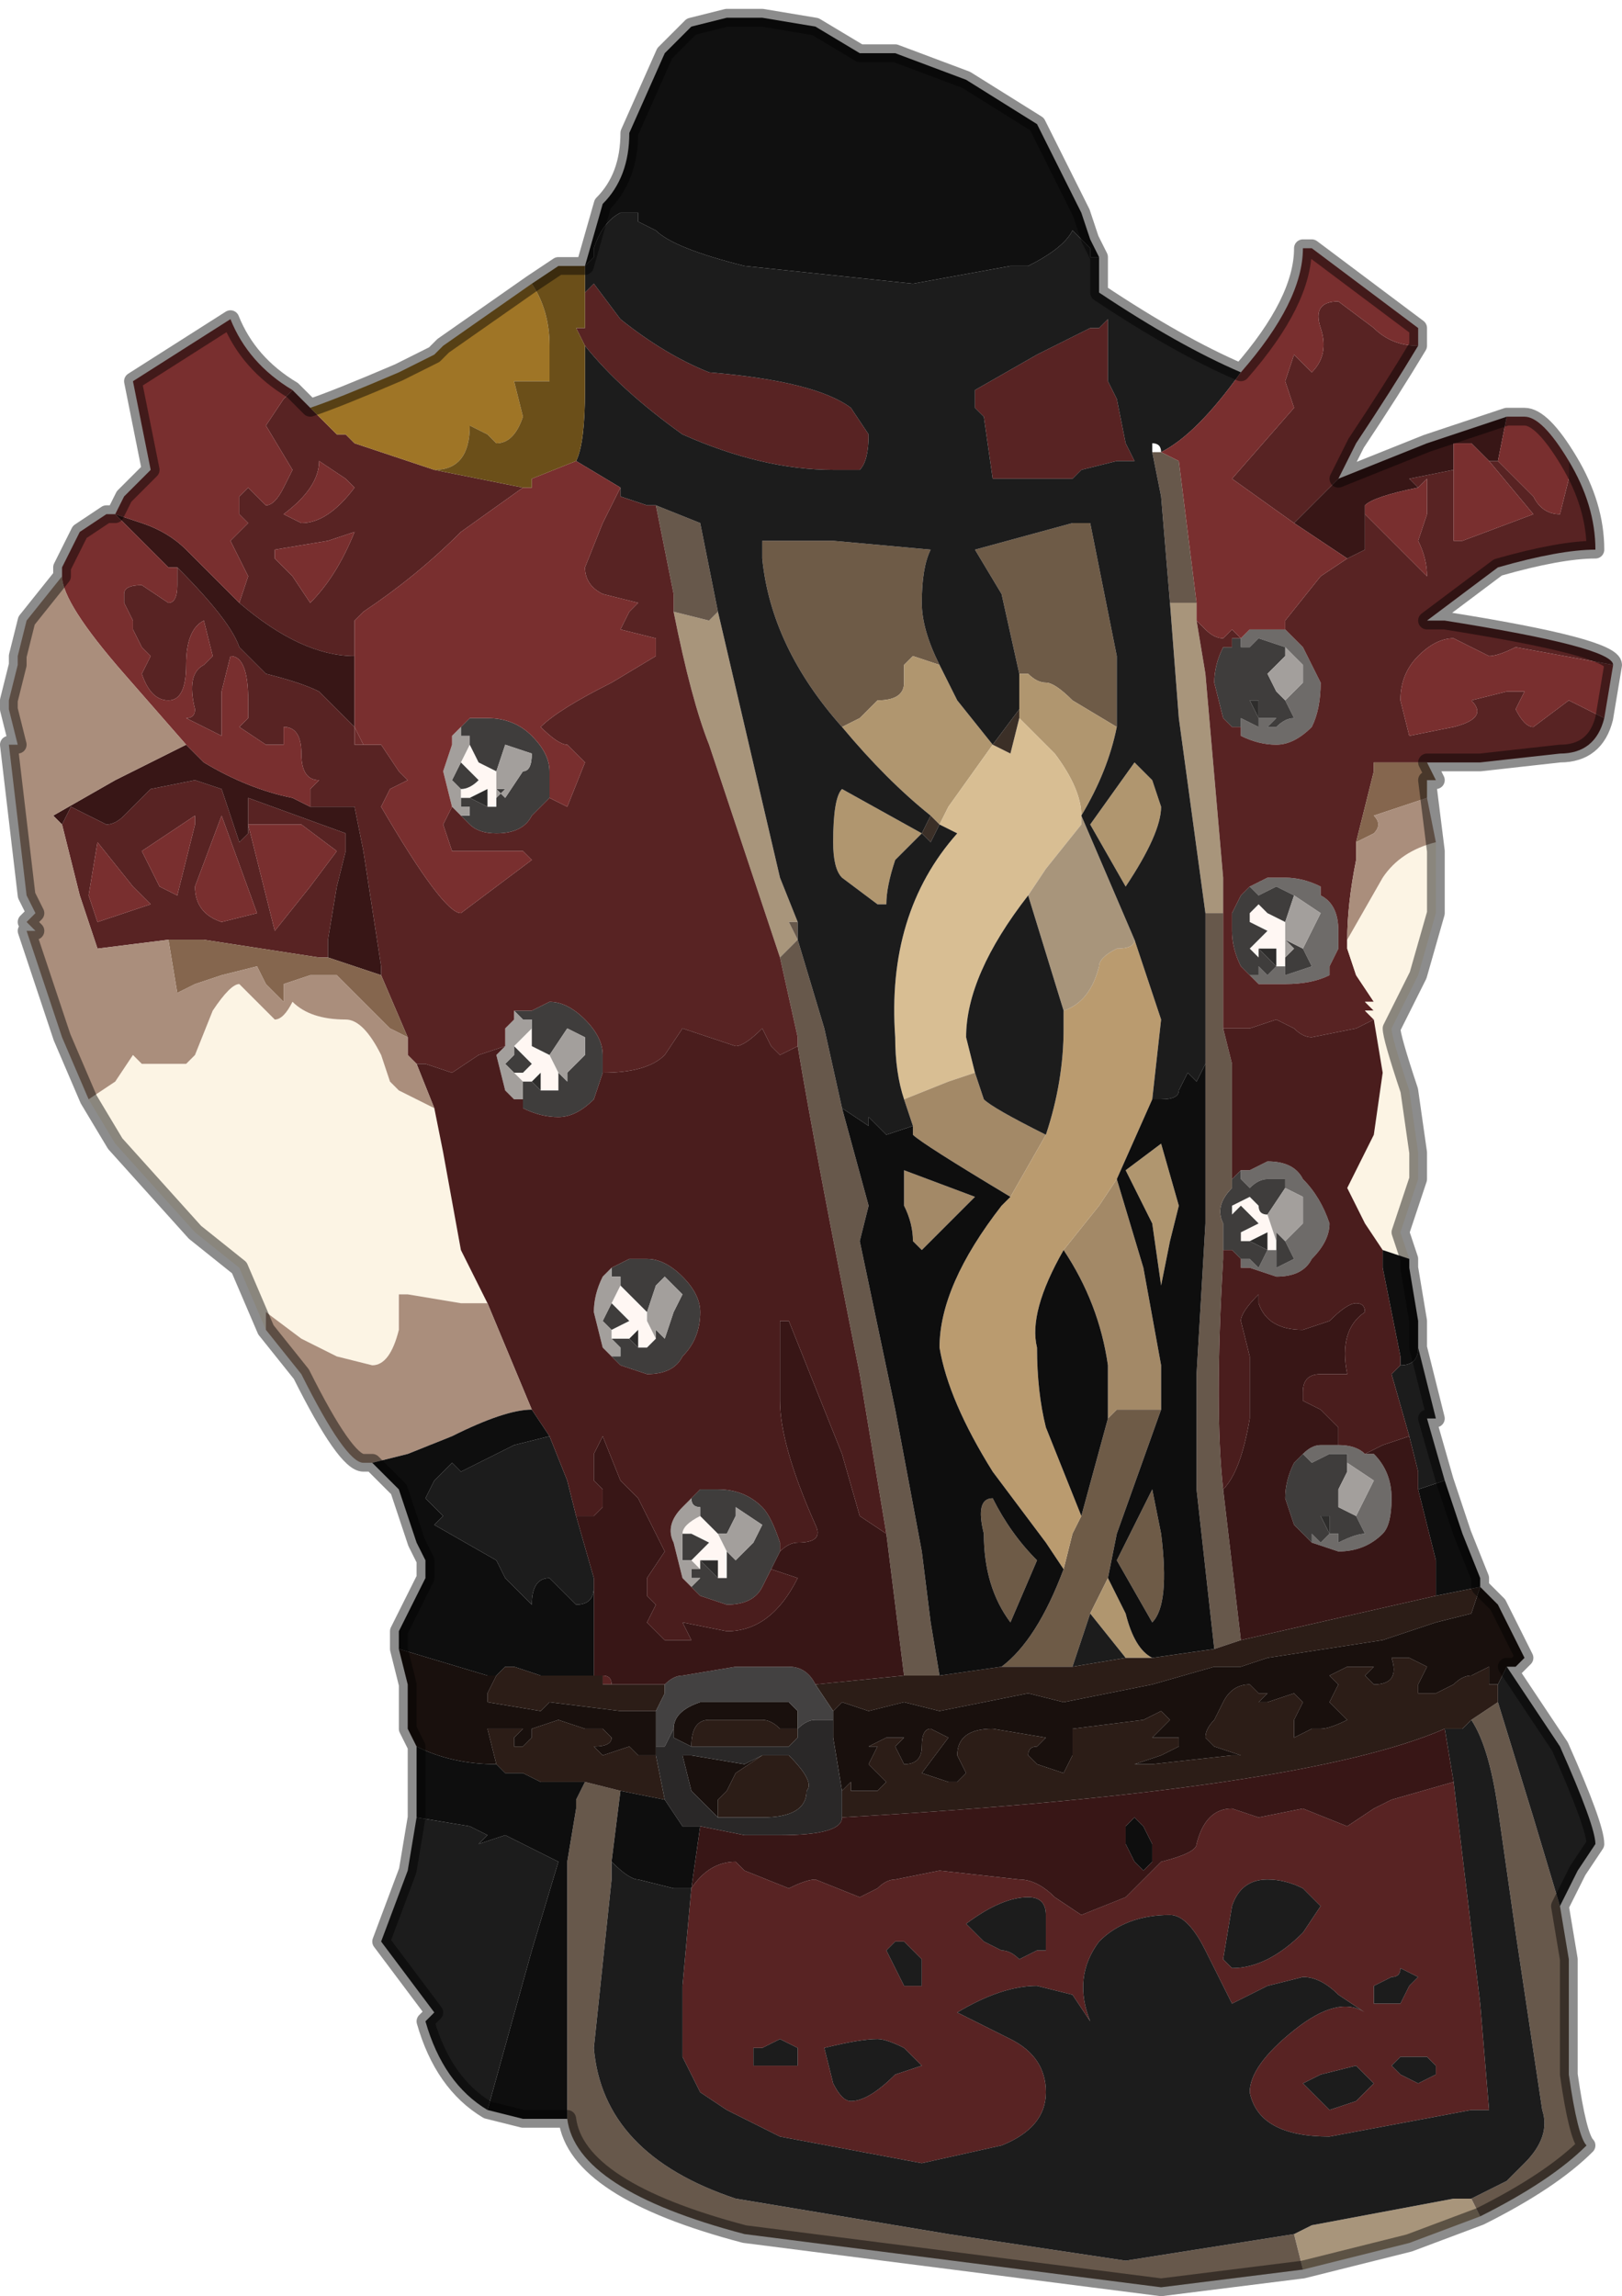 <?xml version="1.0" encoding="UTF-8" standalone="no"?>
<svg xmlns:xlink="http://www.w3.org/1999/xlink" height="12.95px" width="9.15px" xmlns="http://www.w3.org/2000/svg">
  <g transform="matrix(1.0, 0.0, 0.0, 1.0, 4.55, 6.4)">
    <path d="M0.2 -2.3 Q-0.2 -2.75 -0.25 -3.25 L-0.25 -3.35 -0.15 -3.35 0.15 -3.35 0.7 -3.3 Q0.65 -3.2 0.65 -3.0 0.65 -2.85 0.75 -2.65 L0.6 -2.7 0.55 -2.65 0.55 -2.55 Q0.55 -2.45 0.4 -2.45 L0.35 -2.4 0.3 -2.35 0.2 -2.3 M1.2 -2.6 L1.1 -3.05 0.95 -3.3 1.5 -3.45 1.6 -3.45 1.65 -3.2 1.75 -2.7 1.75 -2.3 1.5 -2.45 Q1.4 -2.55 1.35 -2.55 1.3 -2.55 1.25 -2.6 L1.2 -2.6 M2.0 1.55 L1.75 2.25 1.7 2.5 1.6 2.7 1.5 3.0 1.1 3.0 Q1.3 2.85 1.45 2.45 L1.5 2.25 1.55 2.15 1.7 1.6 1.75 1.55 1.9 1.55 2.0 1.55 M1.3 2.4 L1.15 2.75 Q1.0 2.55 1.0 2.25 0.95 2.05 1.05 2.05 1.15 2.25 1.3 2.4 M1.75 2.4 L1.95 2.0 2.0 2.25 Q2.05 2.65 1.95 2.75 L1.75 2.4" fill="#6e5b47" fill-rule="evenodd" stroke="none"/>
    <path d="M2.45 -2.8 L2.5 -2.85 2.6 -2.85 2.7 -2.85 2.8 -2.75 2.9 -2.55 Q2.9 -2.4 2.85 -2.3 2.75 -2.2 2.65 -2.2 2.55 -2.2 2.45 -2.25 L2.45 -2.3 2.45 -2.35 2.55 -2.3 2.55 -2.35 2.6 -2.35 2.65 -2.35 2.6 -2.3 2.65 -2.3 Q2.7 -2.35 2.75 -2.35 L2.7 -2.45 2.8 -2.55 2.8 -2.65 2.7 -2.75 2.7 -2.7 2.7 -2.75 2.55 -2.8 2.5 -2.75 2.45 -2.75 2.45 -2.8 2.4 -2.8 2.45 -2.8 M2.75 -1.35 L2.75 -1.35 2.65 -1.4 2.55 -1.35 2.5 -1.4 2.5 -1.4 2.6 -1.45 2.7 -1.45 Q2.8 -1.45 2.9 -1.4 L2.9 -1.35 Q3.0 -1.3 3.0 -1.15 L3.0 -1.05 2.95 -0.95 2.95 -0.9 Q2.85 -0.85 2.7 -0.85 L2.55 -0.85 2.5 -0.9 2.55 -0.9 2.55 -0.95 2.6 -0.9 2.65 -0.95 2.7 -0.95 2.7 -0.95 2.7 -0.9 2.85 -0.95 2.8 -1.05 2.85 -1.15 2.9 -1.25 2.75 -1.35 2.75 -1.35 M3.15 1.8 L3.2 1.8 Q3.3 1.9 3.3 2.05 3.3 2.2 3.25 2.25 3.15 2.35 3.0 2.35 L2.85 2.3 2.85 2.25 2.9 2.3 2.95 2.25 3.0 2.25 3.0 2.3 Q3.1 2.25 3.15 2.25 L3.1 2.15 3.15 2.05 3.2 1.95 3.05 1.85 3.05 1.8 2.95 1.8 2.85 1.85 2.8 1.8 Q2.85 1.75 2.9 1.75 L3.0 1.75 Q3.1 1.75 3.15 1.8 M2.7 0.3 L2.7 0.25 2.6 0.25 Q2.55 0.25 2.5 0.3 L2.45 0.25 2.45 0.2 2.5 0.2 2.6 0.15 Q2.75 0.15 2.8 0.25 2.9 0.35 2.95 0.5 2.95 0.6 2.85 0.7 2.8 0.8 2.65 0.8 L2.5 0.75 2.45 0.75 2.45 0.7 2.5 0.7 2.55 0.75 2.6 0.65 2.65 0.65 2.65 0.75 Q2.75 0.7 2.75 0.7 L2.7 0.6 2.8 0.5 2.8 0.35 2.7 0.3" fill="#6e6b69" fill-rule="evenodd" stroke="none"/>
    <path d="M2.55 -1.05 L2.55 -1.0 2.5 -1.05 2.5 -1.05 2.6 -1.15 2.5 -1.2 2.5 -1.2 2.5 -1.25 2.55 -1.3 2.6 -1.25 2.7 -1.2 2.7 -1.0 2.7 -0.95 2.7 -0.95 2.65 -0.95 2.65 -1.05 2.55 -1.05 M-1.9 -2.2 L-1.85 -2.1 -1.75 -2.05 -1.75 -1.9 -1.75 -1.85 -1.8 -1.85 -1.8 -1.95 -1.9 -1.9 -1.9 -1.9 -1.95 -1.9 -1.95 -1.95 -1.95 -1.95 Q-1.9 -1.95 -1.85 -2.0 L-1.95 -2.1 -1.95 -2.1 -1.95 -2.1 -1.9 -2.2 M-1.55 -0.6 L-1.55 -0.5 -1.45 -0.45 -1.4 -0.35 -1.4 -0.3 -1.4 -0.25 -1.45 -0.25 -1.5 -0.25 -1.5 -0.35 -1.55 -0.3 -1.6 -0.3 -1.6 -0.3 -1.65 -0.35 -1.6 -0.35 -1.55 -0.4 -1.65 -0.5 -1.65 -0.45 -1.65 -0.5 -1.55 -0.6 M-1.05 0.85 L-1.0 0.9 -0.9 1.0 -0.9 1.05 -0.85 1.15 -0.85 1.15 -0.9 1.2 -0.9 1.2 -0.95 1.2 -0.95 1.1 -1.0 1.15 -1.05 1.15 -1.1 1.15 -1.1 1.1 -1.1 1.1 -1.0 1.05 -1.1 0.95 -1.1 0.95 -1.1 0.95 -1.05 0.85 M-0.6 2.15 L-0.55 2.2 -0.5 2.25 -0.45 2.35 -0.45 2.45 -0.45 2.5 -0.5 2.5 -0.5 2.5 -0.5 2.4 -0.6 2.4 -0.6 2.45 -0.65 2.4 -0.65 2.4 -0.65 2.4 -0.55 2.3 -0.65 2.25 -0.7 2.25 -0.7 2.25 Q-0.7 2.2 -0.6 2.15 M2.5 0.6 L2.45 0.6 2.45 0.55 2.55 0.5 2.45 0.4 2.4 0.45 2.4 0.4 Q2.4 0.4 2.5 0.35 L2.55 0.4 Q2.55 0.45 2.6 0.45 L2.65 0.6 2.65 0.65 2.6 0.65 2.6 0.55 2.5 0.6" fill="#fff7f3" fill-rule="evenodd" stroke="none"/>
    <path d="M2.4 -2.8 L2.45 -2.8 2.45 -2.75 2.5 -2.75 2.55 -2.8 2.7 -2.75 2.7 -2.7 2.6 -2.6 2.65 -2.5 2.7 -2.45 2.75 -2.35 Q2.7 -2.35 2.65 -2.3 L2.6 -2.3 2.65 -2.35 2.6 -2.35 2.55 -2.35 2.55 -2.3 2.45 -2.35 2.45 -2.3 2.4 -2.3 2.35 -2.35 2.3 -2.55 Q2.3 -2.65 2.35 -2.75 L2.4 -2.75 2.4 -2.8 M2.55 -2.45 L2.5 -2.45 2.55 -2.35 2.55 -2.45 M2.65 -2.4 L2.65 -2.5 2.65 -2.4 M2.5 -1.4 L2.5 -1.4 2.55 -1.35 2.65 -1.4 2.75 -1.35 2.75 -1.35 2.7 -1.2 2.6 -1.25 2.55 -1.3 2.5 -1.25 2.5 -1.2 2.5 -1.2 2.6 -1.15 2.5 -1.05 2.5 -1.05 2.55 -1.0 2.55 -1.05 2.65 -0.95 2.6 -0.9 2.55 -0.95 2.55 -0.9 2.5 -0.9 2.5 -0.9 2.45 -0.95 Q2.4 -1.05 2.4 -1.15 L2.4 -1.25 2.45 -1.35 2.45 -1.35 2.5 -1.4 M2.8 -1.05 L2.85 -0.95 2.7 -0.9 2.7 -0.95 2.7 -1.0 2.75 -1.05 2.7 -1.1 2.8 -1.05 M-1.45 -1.9 L-1.55 -1.8 Q-1.6 -1.7 -1.75 -1.7 -1.85 -1.7 -1.9 -1.75 L-1.95 -1.8 -1.9 -1.8 -1.9 -1.85 -1.95 -1.85 -1.95 -1.9 -1.9 -1.9 -1.8 -1.85 -1.75 -1.85 -1.75 -1.9 -1.7 -1.95 -1.75 -1.95 -1.7 -1.9 -1.6 -2.05 Q-1.55 -2.05 -1.55 -2.15 L-1.7 -2.2 -1.7 -2.2 -1.75 -2.05 -1.85 -2.1 -1.9 -2.2 -1.9 -2.25 -1.95 -2.25 -1.95 -2.3 -1.9 -2.35 -1.8 -2.35 Q-1.65 -2.35 -1.55 -2.25 -1.45 -2.15 -1.45 -2.05 -1.45 -1.95 -1.45 -1.9 M-0.2 2.45 L-0.25 2.55 Q-0.3 2.65 -0.45 2.65 L-0.45 2.65 -0.6 2.6 -0.65 2.55 -0.65 2.55 -0.6 2.5 -0.65 2.5 -0.65 2.45 -0.6 2.45 -0.6 2.4 -0.5 2.5 -0.5 2.5 -0.45 2.5 -0.45 2.45 -0.45 2.35 -0.4 2.4 -0.3 2.3 -0.25 2.2 -0.4 2.1 -0.4 2.15 -0.45 2.25 -0.5 2.25 -0.55 2.2 -0.6 2.15 -0.6 2.1 Q-0.65 2.1 -0.65 2.05 L-0.65 2.05 -0.6 2.0 -0.5 2.0 -0.5 2.0 Q-0.35 2.0 -0.25 2.1 -0.2 2.15 -0.15 2.3 L-0.15 2.35 -0.2 2.45 M-1.15 -0.35 L-1.2 -0.2 Q-1.3 -0.1 -1.4 -0.1 -1.5 -0.1 -1.6 -0.15 L-1.6 -0.2 -1.6 -0.2 -1.6 -0.3 -1.6 -0.3 -1.55 -0.3 -1.5 -0.25 -1.45 -0.25 -1.4 -0.25 -1.4 -0.3 -1.4 -0.35 -1.35 -0.3 -1.35 -0.35 -1.25 -0.45 Q-1.25 -0.45 -1.25 -0.55 L-1.35 -0.6 -1.35 -0.6 -1.45 -0.45 -1.55 -0.5 -1.55 -0.6 -1.55 -0.65 -1.6 -0.65 -1.65 -0.7 -1.55 -0.7 -1.45 -0.75 Q-1.35 -0.75 -1.25 -0.65 -1.15 -0.55 -1.15 -0.45 L-1.15 -0.35 M-1.9 -1.9 L-1.9 -1.9 M-1.95 -2.1 L-1.95 -2.1 -1.85 -2.0 Q-1.9 -1.95 -1.95 -1.95 L-1.95 -1.95 -1.95 -1.95 -2.0 -2.0 -1.95 -2.1 -1.95 -2.1 M-1.65 -0.45 L-1.65 -0.5 -1.55 -0.4 -1.6 -0.35 -1.65 -0.35 -1.65 -0.35 -1.7 -0.4 -1.65 -0.45 -1.65 -0.45 M-1.1 0.75 L-1.0 0.7 -0.9 0.7 Q-0.8 0.7 -0.7 0.8 -0.6 0.9 -0.6 1.0 -0.6 1.15 -0.7 1.25 -0.75 1.35 -0.9 1.35 L-1.05 1.3 -1.1 1.25 -1.05 1.25 -1.05 1.2 -1.1 1.15 -1.05 1.15 -1.05 1.15 -1.0 1.15 -0.95 1.2 -0.9 1.2 -0.9 1.2 -0.85 1.15 -0.85 1.15 -0.85 1.1 -0.9 1.05 -0.8 1.15 -0.75 1.0 -0.7 0.9 -0.8 0.8 -0.85 0.85 -0.9 1.0 -1.0 0.9 -1.05 0.85 -1.05 0.8 -1.1 0.8 -1.1 0.75 M-1.1 1.1 L-1.1 1.1 -1.15 1.05 -1.1 0.95 -1.1 0.95 -1.1 0.95 -1.0 1.05 -1.1 1.1 -1.1 1.1 M-0.7 2.25 L-0.65 2.25 -0.55 2.3 -0.65 2.4 -0.65 2.4 -0.7 2.4 -0.7 2.35 -0.7 2.25 M2.85 2.3 L2.8 2.25 2.75 2.2 2.7 2.05 Q2.7 1.95 2.75 1.85 L2.8 1.8 2.85 1.85 2.95 1.8 3.05 1.8 3.05 1.85 3.05 1.9 3.0 2.0 3.0 2.1 3.1 2.15 3.15 2.25 Q3.1 2.25 3.0 2.3 L3.0 2.25 2.95 2.25 2.9 2.3 2.85 2.25 2.85 2.3 M2.45 0.2 L2.45 0.25 2.5 0.3 Q2.55 0.25 2.6 0.25 L2.7 0.25 2.7 0.3 2.6 0.45 Q2.55 0.45 2.55 0.4 L2.5 0.35 Q2.4 0.4 2.4 0.4 L2.4 0.45 2.45 0.4 2.55 0.5 2.45 0.55 2.45 0.6 2.5 0.6 2.6 0.65 2.55 0.75 2.5 0.7 2.45 0.7 2.45 0.75 2.45 0.7 2.4 0.65 2.35 0.65 2.35 0.5 Q2.3 0.4 2.4 0.3 L2.4 0.25 2.45 0.2 M2.7 0.6 L2.75 0.7 Q2.75 0.7 2.65 0.75 L2.65 0.65 2.65 0.6 2.65 0.55 2.7 0.6 M2.9 2.15 L2.95 2.25 2.95 2.15 2.9 2.15 M3.05 2.15 L3.0 2.1 3.05 2.15" fill="#3f3d3c" fill-rule="evenodd" stroke="none"/>
    <path d="M2.55 -2.45 L2.55 -2.35 2.5 -2.45 2.55 -2.45 M2.65 -0.95 L2.55 -1.05 2.65 -1.05 2.65 -0.95 M-1.8 -1.85 L-1.9 -1.9 -1.8 -1.95 -1.8 -1.85 M-1.5 -0.25 L-1.55 -0.3 -1.5 -0.35 -1.5 -0.25 M-0.95 1.2 L-1.0 1.15 -0.95 1.1 -0.95 1.2 M-0.5 2.5 L-0.6 2.4 -0.5 2.4 -0.5 2.5 M2.6 0.65 L2.5 0.6 2.6 0.55 2.6 0.65 M2.9 2.15 L2.95 2.15 2.95 2.25 2.9 2.15" fill="#2e2d2c" fill-rule="evenodd" stroke="none"/>
    <path d="M2.7 -2.7 L2.7 -2.75 2.8 -2.65 2.8 -2.55 2.7 -2.45 2.65 -2.5 2.6 -2.6 2.7 -2.7 M2.65 -2.4 L2.65 -2.5 2.65 -2.4 M2.7 -1.2 L2.75 -1.35 2.75 -1.35 2.9 -1.25 2.85 -1.15 2.8 -1.05 2.7 -1.1 2.75 -1.05 2.7 -1.0 2.7 -1.2 M-1.95 -1.8 L-1.95 -1.8 -2.0 -1.85 -2.05 -2.05 -2.0 -2.2 -2.0 -2.25 -1.95 -2.3 -1.95 -2.25 -1.9 -2.25 -1.9 -2.2 -1.95 -2.1 -1.95 -2.1 -1.95 -2.1 -2.0 -2.0 -1.95 -1.95 -1.95 -1.95 -1.95 -1.9 -1.9 -1.9 -1.95 -1.9 -1.95 -1.85 -1.9 -1.85 -1.9 -1.8 -1.95 -1.8 M-0.65 2.55 L-0.65 2.55 -0.7 2.5 -0.75 2.3 Q-0.8 2.2 -0.7 2.1 L-0.7 2.1 -0.65 2.05 -0.65 2.05 Q-0.65 2.1 -0.6 2.1 L-0.6 2.15 Q-0.7 2.2 -0.7 2.25 L-0.7 2.25 -0.7 2.35 -0.7 2.4 -0.65 2.4 -0.65 2.4 -0.6 2.45 -0.65 2.45 -0.65 2.5 -0.6 2.5 -0.65 2.55 -0.65 2.55 M-1.6 -0.2 L-1.65 -0.2 -1.7 -0.25 -1.75 -0.45 -1.7 -0.5 -1.7 -0.6 -1.65 -0.65 -1.65 -0.7 -1.6 -0.65 -1.55 -0.65 -1.55 -0.6 -1.65 -0.5 -1.65 -0.45 -1.65 -0.45 -1.7 -0.4 -1.65 -0.35 -1.65 -0.35 -1.6 -0.3 -1.6 -0.3 -1.6 -0.3 -1.6 -0.2 -1.6 -0.2 M-1.75 -2.05 L-1.7 -2.2 -1.7 -2.2 -1.55 -2.15 Q-1.55 -2.05 -1.6 -2.05 L-1.7 -1.9 -1.75 -1.95 -1.7 -1.95 -1.75 -1.9 -1.75 -2.05 M-1.45 -0.45 L-1.35 -0.6 -1.35 -0.6 -1.25 -0.55 Q-1.25 -0.45 -1.25 -0.45 L-1.35 -0.35 -1.35 -0.3 -1.4 -0.35 -1.4 -0.3 -1.4 -0.35 -1.45 -0.45 M-1.1 0.75 L-1.1 0.8 -1.05 0.8 -1.05 0.85 -1.1 0.95 -1.1 0.95 -1.1 0.95 -1.15 1.05 -1.1 1.1 -1.1 1.1 -1.1 1.15 -1.05 1.15 -1.05 1.15 -1.1 1.15 -1.05 1.2 -1.05 1.25 -1.1 1.25 -1.1 1.25 -1.15 1.2 -1.2 1.0 Q-1.2 0.9 -1.15 0.8 L-1.15 0.8 -1.1 0.75 M-0.9 1.0 L-0.85 0.85 -0.8 0.8 -0.7 0.9 -0.75 1.0 -0.8 1.15 -0.9 1.05 -0.85 1.1 -0.85 1.15 -0.9 1.05 -0.9 1.0 M-0.5 2.25 L-0.45 2.25 -0.4 2.15 -0.4 2.1 -0.25 2.2 -0.3 2.3 -0.4 2.4 -0.45 2.35 -0.45 2.45 -0.45 2.35 -0.5 2.25 M2.6 0.45 L2.7 0.3 2.8 0.35 2.8 0.5 2.7 0.6 2.65 0.55 2.65 0.6 2.6 0.45 M3.05 1.85 L3.2 1.95 3.15 2.05 3.1 2.15 3.0 2.1 3.0 2.0 3.05 1.9 3.05 1.85 M3.05 2.15 L3.0 2.1 3.05 2.15" fill="#a39f9c" fill-rule="evenodd" stroke="none"/>
    <path d="M0.65 -1.7 L0.5 -1.55 Q0.45 -1.4 0.45 -1.3 L0.4 -1.3 0.2 -1.45 Q0.15 -1.5 0.15 -1.65 0.15 -1.9 0.2 -1.95 L0.65 -1.7 M0.7 -1.8 Q0.45 -2.0 0.2 -2.3 L0.3 -2.35 0.35 -2.4 0.4 -2.45 Q0.55 -2.45 0.55 -2.55 L0.55 -2.65 0.6 -2.7 0.75 -2.65 0.85 -2.45 1.05 -2.2 0.8 -1.85 0.75 -1.75 0.7 -1.8 M1.2 -2.4 L1.2 -2.6 1.25 -2.6 Q1.3 -2.55 1.35 -2.55 1.4 -2.55 1.5 -2.45 L1.75 -2.3 Q1.7 -2.05 1.55 -1.8 L1.55 -1.8 Q1.55 -1.95 1.4 -2.15 L1.2 -2.35 1.2 -2.4 M1.95 -2.0 L2.0 -1.85 Q2.0 -1.7 1.8 -1.4 L1.6 -1.75 1.85 -2.1 1.95 -2.0 M2.05 0.6 L2.0 0.85 1.95 0.5 1.8 0.2 2.0 0.05 2.1 0.4 2.05 0.6 M1.7 2.5 L1.8 2.7 Q1.85 2.9 1.95 2.95 L1.8 2.95 1.6 2.7 1.7 2.5" fill="#b0966f" fill-rule="evenodd" stroke="none"/>
    <path d="M0.55 -0.2 Q0.5 -0.35 0.5 -0.55 0.45 -1.25 0.85 -1.7 L0.75 -1.75 0.8 -1.85 1.05 -2.2 1.15 -2.15 1.2 -2.35 1.4 -2.15 Q1.55 -1.95 1.55 -1.8 L1.55 -1.8 1.55 -1.75 1.35 -1.5 1.25 -1.35 Q0.9 -0.9 0.9 -0.55 L0.95 -0.35 0.8 -0.3 0.55 -0.2" fill="#d8be93" fill-rule="evenodd" stroke="none"/>
    <path d="M0.6 -0.05 L0.55 -0.2 0.8 -0.3 0.95 -0.35 1.0 -0.2 Q1.05 -0.15 1.35 0.0 L1.15 0.35 Q0.65 0.05 0.6 0.0 L0.6 -0.05 M1.75 0.25 L1.9 0.75 2.0 1.3 2.0 1.55 1.9 1.55 1.75 1.55 1.7 1.6 1.7 1.3 Q1.65 0.95 1.45 0.65 L1.65 0.4 1.75 0.25 M0.65 0.65 L0.6 0.6 Q0.6 0.5 0.55 0.4 L0.55 0.2 0.95 0.35 Q0.9 0.4 0.8 0.5 L0.65 0.65" fill="#a38967" fill-rule="evenodd" stroke="none"/>
    <path d="M1.85 -1.1 L2.0 -0.65 1.95 -0.2 1.75 0.25 1.65 0.4 1.45 0.65 Q1.25 1.0 1.3 1.2 1.3 1.45 1.35 1.65 L1.55 2.15 1.5 2.25 1.45 2.45 1.35 2.3 1.05 1.9 Q0.8 1.5 0.75 1.2 0.75 0.85 1.1 0.4 L1.15 0.35 1.35 0.0 Q1.45 -0.3 1.45 -0.6 L1.45 -0.7 1.45 -0.7 Q1.6 -0.75 1.65 -0.95 1.65 -1.0 1.75 -1.05 1.85 -1.05 1.85 -1.1 L1.85 -1.1" fill="#ba9b6f" fill-rule="evenodd" stroke="none"/>
    <path d="M3.8 6.1 L3.4 6.25 2.8 6.4 2.75 6.2 2.85 6.15 3.65 6.0 3.75 6.0 3.8 6.1 M2.05 -3.0 L2.1 -3.0 2.2 -3.0 2.2 -2.9 2.25 -2.6 2.35 -1.45 2.35 -1.25 2.25 -1.25 2.1 -2.35 2.05 -3.0 M-0.5 -2.95 L-0.15 -1.45 -0.05 -1.2 -0.1 -1.2 -0.05 -1.1 -0.15 -1.0 -0.55 -2.2 Q-0.65 -2.45 -0.75 -2.95 L-0.55 -2.9 -0.5 -2.95 M1.55 -1.8 L1.85 -1.1 1.85 -1.1 Q1.85 -1.05 1.75 -1.05 1.65 -1.0 1.65 -0.95 1.6 -0.75 1.45 -0.7 L1.45 -0.7 1.25 -1.35 1.35 -1.5 1.55 -1.75 1.55 -1.8 M-0.05 -1.1 L-0.05 -1.1" fill="#a8957b" fill-rule="evenodd" stroke="none"/>
    <path d="M-0.05 -1.1 L-0.05 -1.1 -0.05 -1.1 M0.75 -1.75 L0.7 -1.65 Q0.65 -1.7 0.65 -1.7 L0.7 -1.8 0.75 -1.75 M1.05 -2.2 L1.2 -2.4 1.2 -2.35 1.15 -2.15 1.05 -2.2" fill="#3b2f27" fill-rule="evenodd" stroke="none"/>
    <path d="M4.25 4.35 L4.3 4.65 4.3 5.3 Q4.35 5.65 4.4 5.7 4.2 5.9 3.8 6.1 L3.75 6.0 Q3.85 5.95 3.95 5.9 L4.05 5.8 Q4.2 5.65 4.15 5.5 L4.0 4.5 3.9 3.8 Q3.85 3.45 3.75 3.3 L3.9 3.2 4.1 3.85 4.25 4.35 M2.8 6.4 L2.0 6.5 -0.35 6.2 Q-1.3 5.95 -1.35 5.55 L-1.35 5.55 -1.35 4.1 -1.3 3.8 -1.3 3.75 -1.25 3.65 -1.05 3.7 -1.1 4.1 -1.1 4.2 -1.2 5.15 Q-1.15 5.75 -0.4 6.0 L0.8 6.2 1.8 6.35 2.75 6.2 2.8 6.4 M2.0 -3.85 L2.1 -3.8 2.1 -3.8 2.2 -3.0 2.1 -3.0 2.05 -3.0 2.0 -3.6 2.0 -3.6 1.95 -3.85 1.95 -3.85 2.0 -3.85 M2.35 -1.25 L2.35 -0.6 2.4 -0.4 2.4 0.3 Q2.3 0.4 2.35 0.5 L2.35 0.65 2.35 0.7 Q2.3 1.55 2.35 2.0 L2.45 2.85 2.3 2.9 2.2 2.0 Q2.2 1.7 2.2 1.35 L2.25 0.5 2.25 -0.4 2.25 -0.95 2.25 -1.25 2.35 -1.25 M-0.85 -3.55 L-0.6 -3.45 -0.5 -2.95 -0.55 -2.9 -0.75 -2.95 -0.75 -3.05 -0.85 -3.55 M-0.05 -1.2 L-0.05 -1.1 0.1 -0.6 0.2 -0.15 0.35 0.4 0.3 0.6 0.5 1.55 0.65 2.35 0.7 2.75 0.75 3.05 0.55 3.05 0.45 2.25 0.3 1.35 Q0.05 0.1 -0.05 -0.5 L-0.05 -0.55 -0.15 -1.0 -0.05 -1.1 -0.1 -1.2 -0.05 -1.2" fill="#67584b" fill-rule="evenodd" stroke="none"/>
    <path d="M3.45 -4.45 Q3.3 -4.2 3.1 -3.9 L3.0 -3.7 2.75 -3.45 2.4 -3.7 2.75 -4.1 2.7 -4.25 2.75 -4.4 2.85 -4.3 Q2.95 -4.4 2.9 -4.55 2.85 -4.7 3.0 -4.7 L3.2 -4.55 Q3.3 -4.45 3.45 -4.45 M4.3 -3.8 L4.3 -3.8 Q4.45 -3.55 4.45 -3.3 4.25 -3.3 3.9 -3.2 L3.5 -2.9 3.6 -2.9 Q4.55 -2.75 4.55 -2.65 L4.0 -2.75 Q3.9 -2.7 3.85 -2.7 L3.65 -2.8 Q3.55 -2.8 3.45 -2.7 3.35 -2.6 3.35 -2.45 L3.4 -2.25 3.65 -2.3 Q3.85 -2.35 3.75 -2.45 L3.95 -2.5 4.05 -2.5 4.05 -2.5 4.0 -2.4 Q4.05 -2.3 4.1 -2.3 L4.3 -2.45 4.5 -2.35 Q4.45 -2.15 4.25 -2.15 L3.8 -2.1 3.65 -2.1 3.5 -2.1 3.2 -2.1 3.2 -2.05 3.1 -1.65 3.1 -1.55 Q3.05 -1.3 3.05 -1.1 L3.05 -1.05 3.1 -0.9 3.2 -0.75 3.15 -0.75 3.2 -0.7 3.15 -0.7 3.2 -0.65 3.1 -0.6 2.85 -0.55 Q2.8 -0.55 2.75 -0.6 L2.65 -0.65 2.5 -0.6 2.35 -0.6 2.35 -1.25 2.35 -1.45 2.25 -2.6 2.2 -2.9 2.25 -2.85 Q2.3 -2.8 2.35 -2.8 L2.4 -2.85 2.45 -2.8 2.4 -2.8 2.4 -2.75 2.35 -2.75 Q2.3 -2.65 2.3 -2.55 L2.35 -2.35 2.4 -2.3 2.45 -2.3 2.45 -2.25 Q2.55 -2.2 2.65 -2.2 2.75 -2.2 2.85 -2.3 2.9 -2.4 2.9 -2.55 L2.8 -2.75 2.7 -2.85 2.7 -2.9 2.9 -3.15 3.05 -3.25 3.15 -3.3 3.15 -3.5 3.3 -3.35 3.5 -3.15 Q3.5 -3.25 3.45 -3.35 L3.5 -3.5 3.5 -3.7 3.45 -3.65 3.4 -3.7 3.65 -3.75 3.65 -3.4 3.65 -3.35 3.7 -3.35 4.1 -3.5 3.85 -3.8 3.9 -3.8 4.1 -3.6 Q4.15 -3.5 4.25 -3.5 L4.3 -3.7 4.3 -3.8 M-2.9 -4.2 L-2.8 -4.1 -2.65 -3.95 -2.6 -3.95 -2.55 -3.9 -2.1 -3.75 -1.6 -3.65 -1.95 -3.4 Q-2.2 -3.15 -2.5 -2.95 L-2.55 -2.9 -2.55 -2.7 Q-2.85 -2.7 -3.2 -3.0 L-3.15 -3.15 -3.25 -3.35 -3.15 -3.45 -3.2 -3.5 -3.2 -3.6 -3.15 -3.65 -3.05 -3.55 Q-3.0 -3.55 -2.95 -3.65 L-2.9 -3.75 -3.05 -4.0 -2.95 -4.15 -2.9 -4.2 M1.7 -4.6 L1.7 -4.3 1.7 -4.25 1.75 -4.15 1.8 -3.9 1.8 -3.9 1.85 -3.8 1.75 -3.8 1.55 -3.75 1.5 -3.7 1.05 -3.7 1.0 -4.05 0.95 -4.1 0.95 -4.2 1.3 -4.4 1.6 -4.55 1.65 -4.55 1.7 -4.6 M-1.25 -4.75 L-1.2 -4.8 -1.05 -4.6 Q-0.8 -4.4 -0.55 -4.3 0.05 -4.25 0.25 -4.1 L0.35 -3.95 Q0.35 -3.8 0.3 -3.75 L0.15 -3.75 Q-0.25 -3.75 -0.7 -3.95 -1.05 -4.2 -1.25 -4.45 L-1.3 -4.55 -1.3 -4.55 -1.25 -4.55 -1.25 -4.65 -1.25 -4.75 M-1.05 -3.65 L-1.05 -3.6 -0.9 -3.55 -0.85 -3.55 -0.75 -3.05 -0.75 -2.95 Q-0.65 -2.45 -0.55 -2.2 L-0.15 -1.0 -0.05 -0.55 -0.05 -0.5 -0.15 -0.45 -0.2 -0.5 -0.25 -0.6 Q-0.35 -0.5 -0.4 -0.5 L-0.7 -0.6 -0.8 -0.45 Q-0.9 -0.35 -1.15 -0.35 L-1.15 -0.35 -1.15 -0.45 Q-1.15 -0.55 -1.25 -0.65 -1.35 -0.75 -1.45 -0.75 L-1.55 -0.7 -1.65 -0.7 -1.65 -0.65 -1.7 -0.6 -1.7 -0.5 -1.85 -0.45 Q-2.0 -0.35 -2.0 -0.35 L-2.15 -0.4 -2.2 -0.4 -2.25 -0.45 -2.25 -0.55 -2.4 -0.9 -2.4 -0.95 -2.5 -1.6 -2.55 -1.85 -2.8 -1.85 -2.8 -1.95 -2.75 -2.0 Q-2.85 -2.0 -2.85 -2.15 -2.85 -2.3 -2.95 -2.3 L-2.95 -2.2 -3.05 -2.2 -3.2 -2.3 -3.15 -2.35 -3.15 -2.45 Q-3.15 -2.7 -3.25 -2.7 L-3.3 -2.5 -3.3 -2.25 -3.5 -2.35 Q-3.45 -2.35 -3.45 -2.4 -3.5 -2.6 -3.4 -2.65 L-3.35 -2.7 -3.4 -2.9 Q-3.5 -2.85 -3.5 -2.65 -3.5 -2.45 -3.6 -2.45 -3.7 -2.45 -3.75 -2.6 L-3.7 -2.7 -3.75 -2.75 -3.8 -2.85 -3.8 -2.9 -3.85 -3.0 -3.85 -3.05 Q-3.85 -3.1 -3.75 -3.1 L-3.6 -3.0 Q-3.55 -3.0 -3.55 -3.1 L-3.55 -3.2 Q-3.25 -2.9 -3.2 -2.75 L-3.05 -2.6 Q-2.85 -2.55 -2.75 -2.5 L-2.55 -2.3 -2.55 -2.2 -2.5 -2.2 -2.4 -2.2 -2.3 -2.05 -2.25 -2.0 -2.35 -1.95 -2.4 -1.85 Q-2.05 -1.25 -1.95 -1.25 L-1.55 -1.55 -1.6 -1.6 -2.0 -1.6 -2.05 -1.75 -2.0 -1.85 -1.95 -1.8 -1.95 -1.8 -1.9 -1.75 Q-1.85 -1.7 -1.75 -1.7 -1.6 -1.7 -1.55 -1.8 L-1.45 -1.9 -1.35 -1.85 -1.25 -2.1 -1.25 -2.1 -1.3 -2.15 -1.35 -2.2 Q-1.4 -2.2 -1.5 -2.3 -1.4 -2.4 -1.1 -2.55 L-0.85 -2.7 -0.85 -2.8 -1.05 -2.85 -1.0 -2.95 -0.95 -3.0 -1.15 -3.05 Q-1.25 -3.1 -1.25 -3.2 L-1.15 -3.45 -1.05 -3.65 M2.5 -1.4 L2.45 -1.35 2.45 -1.35 2.4 -1.25 2.4 -1.15 Q2.4 -1.05 2.45 -0.95 L2.5 -0.9 2.5 -0.9 2.55 -0.85 2.7 -0.85 Q2.85 -0.85 2.95 -0.9 L2.95 -0.95 3.0 -1.05 3.0 -1.15 Q3.0 -1.3 2.9 -1.35 L2.9 -1.4 Q2.8 -1.45 2.7 -1.45 L2.6 -1.45 2.5 -1.4 M-4.2 -1.75 L-4.15 -1.85 -3.95 -1.75 Q-3.9 -1.75 -3.85 -1.8 L-3.7 -1.95 -3.45 -2.0 -3.3 -1.95 -3.2 -1.65 -3.15 -1.7 Q-3.15 -1.8 -3.15 -1.85 L-3.15 -1.9 -2.6 -1.7 -2.6 -1.6 -2.65 -1.4 -2.7 -1.1 -2.7 -1.0 -2.75 -1.0 -3.4 -1.1 -3.6 -1.1 -4.0 -1.05 -4.1 -1.35 -4.2 -1.75 M-2.9 -3.15 L-2.8 -3.0 Q-2.65 -3.15 -2.55 -3.4 L-2.55 -3.4 -2.7 -3.35 -3.0 -3.3 -3.0 -3.25 -2.9 -3.15 M-2.55 -3.65 L-2.55 -3.65 -2.6 -3.7 -2.75 -3.8 Q-2.75 -3.65 -2.95 -3.5 L-2.85 -3.45 Q-2.7 -3.45 -2.55 -3.65 M-2.65 -1.6 L-2.85 -1.75 -3.05 -1.75 -3.15 -1.75 -3.0 -1.15 -3.0 -1.15 -2.8 -1.4 -2.65 -1.6 M-3.65 -1.4 L-3.55 -1.35 -3.45 -1.75 -3.45 -1.8 -3.75 -1.6 -3.65 -1.4 M-4.0 -1.65 L-4.05 -1.35 -4.0 -1.2 -3.7 -1.3 -3.8 -1.4 -4.0 -1.65 -4.0 -1.65 M-3.45 -1.4 Q-3.45 -1.25 -3.3 -1.2 L-3.1 -1.25 -3.3 -1.8 -3.45 -1.4 M-1.1 3.1 L-1.15 3.1 -1.15 3.05 Q-1.1 3.05 -1.1 3.1 M3.65 3.65 L3.8 4.9 3.85 5.5 3.75 5.5 2.95 5.65 Q2.55 5.65 2.5 5.4 2.5 5.25 2.75 5.05 3.0 4.85 3.15 4.95 L3.0 4.85 Q2.9 4.75 2.8 4.75 L2.6 4.8 2.4 4.9 2.25 4.6 Q2.15 4.4 2.05 4.4 1.8 4.4 1.65 4.55 1.5 4.75 1.6 5.0 L1.5 4.85 1.3 4.8 Q1.1 4.8 0.85 4.95 L1.15 5.1 Q1.35 5.2 1.35 5.4 1.35 5.6 1.1 5.7 L0.65 5.8 -0.15 5.65 -0.45 5.5 -0.6 5.4 -0.7 5.2 -0.7 4.8 -0.65 4.25 Q-0.55 4.1 -0.4 4.1 -0.4 4.1 -0.35 4.15 L-0.1 4.25 Q0.0 4.2 0.05 4.2 L0.3 4.3 0.4 4.25 Q0.45 4.2 0.5 4.2 L0.75 4.15 1.2 4.2 Q1.3 4.2 1.4 4.3 L1.55 4.4 1.8 4.3 2.0 4.1 Q2.2 4.05 2.2 4.0 2.25 3.8 2.4 3.8 L2.55 3.85 2.8 3.8 3.05 3.9 3.2 3.8 3.3 3.75 3.65 3.65 M-0.05 5.15 L-0.15 5.1 -0.25 5.15 -0.3 5.15 -0.3 5.25 -0.25 5.25 -0.15 5.25 -0.05 5.25 -0.05 5.15 M0.45 4.6 L0.5 4.7 0.55 4.8 0.65 4.8 0.65 4.65 0.55 4.55 0.5 4.55 0.45 4.6 M1.2 4.65 L1.3 4.6 1.35 4.6 1.35 4.4 Q1.35 4.3 1.25 4.3 1.1 4.3 0.9 4.45 L1.0 4.55 1.1 4.6 Q1.15 4.6 1.2 4.65 M2.6 4.2 Q2.45 4.2 2.4 4.35 L2.35 4.65 2.4 4.7 Q2.6 4.7 2.8 4.5 L2.9 4.35 2.85 4.3 2.8 4.25 Q2.7 4.2 2.6 4.2 M3.25 4.9 L3.35 4.9 3.4 4.8 3.45 4.75 3.35 4.7 Q3.35 4.75 3.3 4.75 L3.2 4.8 Q3.2 4.85 3.2 4.9 L3.25 4.9 M3.4 5.2 Q3.35 5.2 3.35 5.2 L3.3 5.25 3.35 5.3 3.45 5.35 3.55 5.3 3.55 5.25 3.5 5.2 3.4 5.2 M3.2 5.35 L3.15 5.3 3.1 5.25 2.9 5.3 2.8 5.35 2.95 5.5 3.1 5.45 3.2 5.35 M0.55 5.15 Q0.45 5.1 0.4 5.1 0.3 5.1 0.1 5.15 L0.15 5.35 Q0.2 5.45 0.25 5.45 0.35 5.45 0.5 5.3 L0.65 5.25 0.55 5.15" fill="#582323" fill-rule="evenodd" stroke="none"/>
    <path d="M1.65 -4.95 L1.65 -4.75 Q2.1 -4.45 2.45 -4.3 2.2 -3.95 2.0 -3.85 2.0 -3.9 1.95 -3.9 L1.95 -3.85 1.95 -3.85 2.0 -3.6 2.0 -3.6 2.05 -3.0 2.1 -2.35 2.25 -1.25 2.25 -0.95 2.25 -0.4 2.2 -0.3 2.15 -0.35 2.1 -0.25 Q2.1 -0.2 2.0 -0.2 L1.95 -0.2 2.0 -0.65 1.85 -1.1 1.55 -1.8 Q1.7 -2.05 1.75 -2.3 L1.75 -2.7 1.65 -3.2 1.6 -3.45 1.5 -3.45 0.95 -3.3 1.1 -3.05 1.2 -2.6 1.2 -2.4 1.05 -2.2 0.85 -2.45 0.75 -2.65 Q0.65 -2.85 0.65 -3.0 0.65 -3.2 0.7 -3.3 L0.15 -3.35 -0.15 -3.35 -0.25 -3.35 -0.25 -3.25 Q-0.2 -2.75 0.2 -2.3 0.45 -2.0 0.7 -1.8 L0.65 -1.7 Q0.65 -1.7 0.7 -1.65 L0.75 -1.75 0.85 -1.7 Q0.45 -1.25 0.5 -0.55 0.5 -0.35 0.55 -0.2 L0.6 -0.05 0.45 0.0 0.35 -0.1 0.35 -0.05 0.2 -0.15 0.1 -0.6 -0.05 -1.1 -0.05 -1.2 -0.15 -1.45 -0.5 -2.95 -0.6 -3.45 -0.85 -3.55 -0.9 -3.55 -1.05 -3.6 -1.05 -3.65 -1.05 -3.65 -1.3 -3.8 Q-1.25 -3.9 -1.25 -4.2 L-1.25 -4.45 Q-1.05 -4.2 -0.7 -3.95 -0.25 -3.75 0.15 -3.75 L0.3 -3.75 Q0.35 -3.8 0.35 -3.95 L0.25 -4.1 Q0.05 -4.25 -0.55 -4.3 -0.8 -4.4 -1.05 -4.6 L-1.2 -4.8 -1.25 -4.75 -1.25 -4.85 -1.25 -4.9 -1.25 -4.9 -1.2 -4.95 -1.2 -5.0 Q-1.15 -5.15 -1.05 -5.2 L-0.95 -5.2 -0.95 -5.15 -0.85 -5.1 Q-0.75 -5.0 -0.35 -4.9 L0.6 -4.8 1.15 -4.9 1.25 -4.9 Q1.45 -5.0 1.5 -5.1 L1.55 -5.05 1.6 -5.0 1.6 -4.95 1.65 -4.95 M3.45 1.2 L3.55 1.6 3.5 1.6 3.6 1.95 3.45 2.0 3.45 1.9 3.4 1.7 3.3 1.35 3.35 1.3 Q3.45 1.3 3.45 1.2 M3.95 3.0 L4.25 3.45 Q4.45 3.9 4.45 4.0 L4.35 4.15 4.25 4.35 4.1 3.85 3.9 3.2 3.9 3.1 3.95 3.0 M-1.8 5.5 Q-2.05 5.35 -2.15 5.0 L-2.1 4.95 -2.4 4.55 -2.25 4.15 -2.2 3.85 -1.9 3.9 -1.8 3.95 -1.85 4.0 -1.7 3.95 -1.4 4.1 -1.55 4.6 -1.8 5.5 M1.7 -4.6 L1.65 -4.55 1.6 -4.55 1.3 -4.4 0.95 -4.2 0.95 -4.1 1.0 -4.05 1.05 -3.7 1.5 -3.7 1.55 -3.75 1.75 -3.8 1.85 -3.8 1.8 -3.9 1.8 -3.9 1.75 -4.15 1.7 -4.25 1.7 -4.3 1.7 -4.6 M1.9 -3.95 L1.85 -4.0 1.9 -3.95 1.9 -3.95 M-0.05 -1.1 L-0.05 -1.1 M0.65 -1.7 L0.2 -1.95 Q0.15 -1.9 0.15 -1.65 0.15 -1.5 0.2 -1.45 L0.4 -1.3 0.45 -1.3 Q0.45 -1.4 0.5 -1.55 L0.65 -1.7 M1.95 -2.0 L1.85 -2.1 1.6 -1.75 1.8 -1.4 Q2.0 -1.7 2.0 -1.85 L1.95 -2.0 M1.25 -1.35 L1.45 -0.7 1.45 -0.6 Q1.45 -0.3 1.35 0.0 1.05 -0.15 1.0 -0.2 L0.95 -0.35 0.9 -0.55 Q0.9 -0.9 1.25 -1.35 M-1.45 1.7 L-1.45 1.7 -1.35 1.95 -1.3 2.15 -1.2 2.5 -1.2 2.55 Q-1.2 2.65 -1.3 2.65 L-1.4 2.55 -1.45 2.5 Q-1.55 2.5 -1.55 2.65 L-1.7 2.5 -1.75 2.4 -2.1 2.2 -2.05 2.15 -2.15 2.05 -2.1 1.95 -2.0 1.85 -1.95 1.9 -1.65 1.75 -1.45 1.7 M2.75 6.2 L1.8 6.35 0.8 6.2 -0.4 6.0 Q-1.15 5.75 -1.2 5.15 L-1.1 4.2 -1.1 4.1 -1.1 4.1 Q-1.0 4.2 -0.95 4.2 L-0.75 4.25 -0.65 4.25 -0.7 4.8 -0.7 5.2 -0.6 5.4 -0.45 5.5 -0.15 5.65 0.65 5.8 1.1 5.7 Q1.35 5.6 1.35 5.4 1.35 5.2 1.15 5.1 L0.85 4.95 Q1.1 4.8 1.3 4.8 L1.5 4.85 1.6 5.0 Q1.5 4.75 1.65 4.55 1.8 4.4 2.05 4.4 2.15 4.4 2.25 4.6 L2.4 4.9 2.6 4.8 2.8 4.75 Q2.9 4.75 3.0 4.85 L3.15 4.95 Q3.0 4.85 2.75 5.05 2.5 5.25 2.5 5.4 2.55 5.65 2.95 5.65 L3.75 5.5 3.85 5.5 3.8 4.9 3.65 3.65 3.6 3.35 3.7 3.35 3.75 3.3 Q3.85 3.45 3.9 3.8 L4.0 4.5 4.15 5.5 Q4.2 5.65 4.05 5.8 L3.95 5.9 Q3.85 5.95 3.75 6.0 L3.65 6.0 2.85 6.15 2.75 6.2 M-0.05 5.15 L-0.05 5.25 -0.15 5.25 -0.25 5.25 -0.3 5.25 -0.3 5.15 -0.25 5.15 -0.15 5.1 -0.05 5.15 M1.6 2.7 L1.8 2.95 1.5 3.0 1.6 2.7 M0.45 4.6 L0.5 4.55 0.55 4.55 0.65 4.65 0.65 4.8 0.55 4.8 0.5 4.7 0.45 4.6 M1.2 4.65 Q1.15 4.6 1.1 4.6 L1.0 4.55 0.9 4.45 Q1.1 4.3 1.25 4.3 1.35 4.3 1.35 4.4 L1.35 4.6 1.3 4.6 1.2 4.65 M2.6 4.2 Q2.7 4.2 2.8 4.25 L2.85 4.3 2.9 4.35 2.8 4.5 Q2.6 4.7 2.4 4.7 L2.35 4.65 2.4 4.35 Q2.45 4.2 2.6 4.2 M3.25 4.9 L3.2 4.9 Q3.2 4.85 3.2 4.8 L3.3 4.75 Q3.35 4.75 3.35 4.7 L3.45 4.75 3.4 4.8 3.35 4.9 3.25 4.9 M3.4 5.2 L3.5 5.2 3.55 5.25 3.55 5.3 3.45 5.35 3.35 5.3 3.3 5.25 3.35 5.2 Q3.35 5.2 3.4 5.2 M3.2 5.35 L3.1 5.45 2.95 5.5 2.8 5.35 2.9 5.3 3.1 5.25 3.15 5.3 3.2 5.35 M0.55 5.15 L0.65 5.25 0.5 5.3 Q0.35 5.45 0.25 5.45 0.2 5.45 0.15 5.35 L0.1 5.15 Q0.3 5.1 0.4 5.1 0.45 5.1 0.55 5.15" fill="#1c1c1c" fill-rule="evenodd" stroke="none"/>
    <path d="M3.55 -1.6 L3.55 -1.5 3.55 -1.25 3.45 -0.9 3.3 -0.6 Q3.3 -0.55 3.4 -0.25 L3.45 0.1 3.45 0.25 3.4 0.4 3.35 0.55 3.4 0.7 3.25 0.65 3.15 0.5 3.05 0.3 3.2 0.0 3.25 -0.35 3.2 -0.65 3.15 -0.7 3.2 -0.7 3.15 -0.75 3.2 -0.75 3.1 -0.9 3.05 -1.05 3.05 -1.1 3.25 -1.45 Q3.35 -1.6 3.55 -1.65 L3.55 -1.6 M-3.05 1.1 L-3.2 0.75 -3.2 0.75 -3.45 0.55 -3.9 0.05 -4.05 -0.2 -3.9 -0.3 -3.8 -0.45 -3.75 -0.4 -3.7 -0.4 -3.6 -0.4 -3.55 -0.4 -3.5 -0.4 -3.45 -0.45 -3.35 -0.7 Q-3.25 -0.85 -3.2 -0.85 L-3.1 -0.75 -3.0 -0.65 Q-2.95 -0.65 -2.9 -0.75 -2.8 -0.65 -2.6 -0.65 -2.5 -0.65 -2.4 -0.45 L-2.4 -0.45 -2.35 -0.3 -2.3 -0.25 -2.1 -0.15 -2.05 0.1 -1.95 0.65 -1.8 0.95 -1.95 0.95 -2.25 0.9 -2.3 0.9 -2.3 1.1 Q-2.35 1.3 -2.45 1.3 L-2.65 1.25 -2.85 1.15 -3.05 1.0 -3.05 1.1 M-1.4 -4.9 L-1.35 -4.9 -1.35 -4.9 -1.4 -4.9" fill="#fcf4e4" fill-rule="evenodd" stroke="none"/>
    <path d="M-1.25 -4.9 L-1.15 -5.25 Q-1.0 -5.4 -1.0 -5.65 L-0.8 -6.1 -0.65 -6.25 -0.45 -6.3 -0.25 -6.3 0.05 -6.25 0.3 -6.1 0.5 -6.1 0.9 -5.95 1.3 -5.7 1.55 -5.2 1.6 -5.05 1.65 -4.95 1.6 -4.95 1.6 -5.0 1.55 -5.05 1.5 -5.1 Q1.45 -5.0 1.25 -4.9 L1.15 -4.9 0.6 -4.8 -0.35 -4.9 Q-0.75 -5.0 -0.85 -5.1 L-0.95 -5.15 -0.95 -5.2 -1.05 -5.2 Q-1.15 -5.15 -1.2 -5.0 L-1.2 -4.95 -1.25 -4.9" fill="#101010" fill-rule="evenodd" stroke="none"/>
    <path d="M-0.8 3.1 L-0.8 3.15 -0.85 3.25 -0.9 3.25 -1.05 3.25 -1.45 3.2 -1.5 3.25 -1.8 3.2 -1.8 3.15 -1.75 3.05 -1.75 3.05 -1.7 3.0 -1.65 3.0 -1.5 3.05 -1.2 3.05 -1.15 3.05 -1.15 3.1 -1.1 3.1 -0.95 3.1 -0.8 3.1 M0.15 3.25 L0.05 3.1 0.55 3.05 0.75 3.05 1.1 3.0 1.5 3.0 1.8 2.95 1.95 2.95 2.3 2.9 2.45 2.85 3.55 2.6 3.8 2.55 3.75 2.7 3.55 2.75 3.25 2.85 2.6 2.95 2.45 3.0 2.3 3.0 1.95 3.1 1.45 3.2 1.25 3.15 1.0 3.2 0.75 3.25 0.55 3.2 0.35 3.25 0.2 3.2 0.15 3.25 M-0.65 3.45 Q-0.65 3.3 -0.55 3.3 L-0.4 3.3 -0.4 3.3 -0.25 3.3 Q-0.2 3.3 -0.15 3.35 L-0.05 3.35 -0.05 3.4 -0.1 3.45 -0.25 3.45 -0.4 3.45 -0.65 3.45 M-0.85 3.5 L-0.8 3.75 -1.05 3.7 -1.25 3.65 -1.35 3.65 -1.5 3.65 -1.6 3.6 -1.7 3.6 -1.75 3.55 -1.8 3.35 -1.8 3.35 -1.7 3.35 -1.65 3.35 -1.6 3.35 -1.65 3.4 -1.65 3.45 -1.6 3.45 -1.55 3.4 -1.55 3.35 -1.4 3.3 -1.25 3.35 -1.15 3.35 -1.1 3.4 Q-1.1 3.45 -1.2 3.45 L-1.2 3.45 -1.15 3.5 -1.0 3.45 -0.95 3.5 -0.9 3.5 -0.85 3.5 M0.2 3.85 L0.2 3.7 0.25 3.65 0.25 3.7 0.4 3.7 0.45 3.65 0.35 3.55 0.4 3.45 0.35 3.45 0.45 3.4 Q0.5 3.4 0.55 3.4 L0.5 3.45 0.55 3.55 Q0.65 3.55 0.65 3.45 0.65 3.35 0.7 3.35 L0.8 3.4 0.65 3.6 0.8 3.65 0.85 3.65 0.9 3.6 0.85 3.5 Q0.85 3.35 1.05 3.35 L1.35 3.4 1.3 3.45 Q1.25 3.45 1.25 3.5 L1.3 3.55 1.45 3.6 1.5 3.5 1.5 3.4 1.5 3.35 1.9 3.3 2.0 3.25 2.05 3.3 1.95 3.4 2.0 3.4 2.1 3.4 2.1 3.45 2.0 3.5 1.85 3.55 1.95 3.55 2.4 3.5 2.45 3.5 2.3 3.45 2.25 3.4 Q2.25 3.35 2.3 3.3 L2.35 3.2 Q2.4 3.1 2.5 3.1 L2.55 3.15 2.6 3.15 2.55 3.2 2.6 3.2 2.75 3.15 2.8 3.2 2.75 3.3 2.75 3.4 2.85 3.35 2.9 3.35 Q2.95 3.35 3.05 3.3 L2.95 3.2 3.0 3.1 2.95 3.05 3.05 3.0 3.2 3.0 3.15 3.05 3.2 3.1 Q3.35 3.1 3.3 2.95 L3.4 2.95 3.5 3.0 3.45 3.1 3.45 3.15 3.5 3.15 3.55 3.15 3.65 3.1 Q3.7 3.05 3.75 3.05 L3.85 3.0 3.85 3.1 3.9 3.1 3.9 3.2 3.75 3.3 3.7 3.35 3.6 3.35 Q2.8 3.7 0.2 3.85 M-0.5 3.85 L-0.5 3.75 -0.45 3.7 -0.4 3.6 -0.4 3.6 -0.25 3.5 -0.1 3.5 Q0.05 3.65 0.0 3.7 0.0 3.85 -0.25 3.85 L-0.35 3.85 -0.5 3.85" fill="#2c1d17" fill-rule="evenodd" stroke="none"/>
    <path d="M3.8 2.5 L3.8 2.55 3.9 2.65 4.05 2.95 4.0 3.0 3.95 3.0 3.9 3.1 3.85 3.1 3.85 3.0 3.75 3.05 Q3.7 3.05 3.65 3.1 L3.55 3.15 3.5 3.15 3.45 3.15 3.45 3.1 3.5 3.0 3.4 2.95 3.3 2.95 Q3.35 3.1 3.2 3.1 L3.15 3.05 3.2 3.0 3.05 3.0 2.95 3.05 3.0 3.1 2.95 3.2 3.05 3.3 Q2.95 3.35 2.9 3.35 L2.85 3.35 2.75 3.4 2.75 3.3 2.8 3.2 2.75 3.15 2.6 3.2 2.55 3.2 2.6 3.15 2.55 3.15 2.5 3.1 Q2.4 3.1 2.35 3.2 L2.3 3.3 Q2.25 3.35 2.25 3.4 L2.3 3.45 2.45 3.5 2.4 3.5 1.95 3.55 1.85 3.55 2.0 3.5 2.1 3.45 2.1 3.4 2.0 3.4 1.95 3.4 2.05 3.3 2.0 3.25 1.9 3.3 1.5 3.35 1.5 3.4 1.5 3.5 1.45 3.6 1.3 3.55 1.25 3.5 Q1.25 3.45 1.3 3.45 L1.35 3.4 1.05 3.35 Q0.85 3.35 0.85 3.5 L0.9 3.6 0.85 3.65 0.8 3.65 0.65 3.6 0.8 3.4 0.7 3.35 Q0.65 3.35 0.65 3.45 0.65 3.55 0.55 3.55 L0.5 3.45 0.55 3.4 Q0.5 3.4 0.45 3.4 L0.35 3.45 0.4 3.45 0.35 3.55 0.45 3.65 0.4 3.7 0.25 3.7 0.25 3.65 0.2 3.7 0.15 3.4 0.15 3.3 0.15 3.25 0.2 3.2 0.35 3.25 0.55 3.2 0.75 3.25 1.0 3.2 1.25 3.15 1.45 3.2 1.95 3.1 2.3 3.0 2.45 3.0 2.6 2.95 3.25 2.85 3.55 2.75 3.75 2.7 3.8 2.55 3.8 2.5 M-2.2 3.45 L-2.25 3.35 -2.25 3.1 -2.3 2.9 -1.8 3.05 -1.75 3.05 -1.75 3.05 -1.8 3.15 -1.8 3.2 -1.5 3.25 -1.45 3.2 -1.05 3.25 -0.9 3.25 -0.85 3.25 -0.85 3.45 -0.85 3.5 -0.9 3.5 -0.95 3.5 -1.0 3.45 -1.15 3.5 -1.2 3.45 -1.2 3.45 Q-1.1 3.45 -1.1 3.4 L-1.15 3.35 -1.25 3.35 -1.4 3.3 -1.55 3.35 -1.55 3.4 -1.6 3.45 -1.65 3.45 -1.65 3.4 -1.6 3.35 -1.65 3.35 -1.7 3.35 -1.8 3.35 -1.8 3.35 -1.75 3.55 -1.75 3.55 Q-2.0 3.55 -2.2 3.45 M-0.75 3.35 Q-0.75 3.25 -0.6 3.2 L-0.4 3.2 -0.35 3.2 -0.15 3.2 Q-0.1 3.2 -0.1 3.2 L-0.05 3.25 -0.05 3.35 -0.15 3.35 Q-0.2 3.3 -0.25 3.3 L-0.4 3.3 -0.4 3.3 -0.55 3.3 Q-0.65 3.3 -0.65 3.45 L-0.75 3.4 -0.75 3.35 M-0.5 3.85 L-0.55 3.8 -0.65 3.7 -0.7 3.5 -0.65 3.5 -0.35 3.55 -0.25 3.5 -0.4 3.6 -0.4 3.6 -0.45 3.7 -0.5 3.75 -0.5 3.85" fill="#19100d" fill-rule="evenodd" stroke="none"/>
    <path d="M-0.8 3.1 Q-0.75 3.05 -0.7 3.05 L-0.4 3.0 -0.1 3.0 Q0.0 3.0 0.05 3.1 L0.15 3.25 0.15 3.3 0.05 3.3 Q0.0 3.3 -0.05 3.35 L-0.05 3.25 -0.1 3.2 Q-0.1 3.2 -0.15 3.2 L-0.35 3.2 -0.4 3.2 -0.6 3.2 Q-0.75 3.25 -0.75 3.35 L-0.8 3.45 -0.85 3.45 -0.85 3.25 -0.8 3.15 -0.8 3.1" fill="#434141" fill-rule="evenodd" stroke="none"/>
    <path d="M-0.85 3.45 L-0.8 3.45 -0.75 3.35 -0.75 3.4 -0.65 3.45 -0.4 3.45 -0.25 3.45 -0.1 3.45 -0.05 3.4 -0.05 3.35 Q0.0 3.3 0.05 3.3 L0.15 3.3 0.15 3.4 0.2 3.7 0.2 3.85 Q0.2 3.95 -0.15 3.95 L-0.35 3.95 -0.6 3.9 -0.7 3.9 -0.8 3.75 -0.85 3.5 -0.85 3.45 M-0.25 3.5 L-0.35 3.55 -0.65 3.5 -0.7 3.5 -0.65 3.7 -0.55 3.8 -0.5 3.85 -0.35 3.85 -0.25 3.85 Q0.0 3.85 0.0 3.7 0.05 3.65 -0.1 3.5 L-0.25 3.5" fill="#2a2828" fill-rule="evenodd" stroke="none"/>
    <path d="M-2.5 -2.2 L-2.55 -2.2 -2.55 -2.3 -2.5 -2.2" fill="#6d2b2b" fill-rule="evenodd" stroke="none"/>
    <path d="M3.0 -3.7 L3.5 -3.9 3.95 -4.05 3.9 -3.8 3.85 -3.8 3.75 -3.9 3.65 -3.9 3.65 -3.75 3.4 -3.7 3.45 -3.65 Q3.2 -3.6 3.15 -3.55 L3.15 -3.5 3.15 -3.3 3.05 -3.25 2.75 -3.45 3.0 -3.7 M-2.7 -1.0 L-2.7 -1.1 -2.65 -1.4 -2.6 -1.6 -2.6 -1.7 -3.15 -1.9 -3.15 -1.85 Q-3.15 -1.8 -3.15 -1.7 L-3.2 -1.65 -3.3 -1.95 -3.45 -2.0 -3.7 -1.95 -3.85 -1.8 Q-3.9 -1.75 -3.95 -1.75 L-4.15 -1.85 -4.2 -1.75 -4.25 -1.8 -3.9 -2.0 Q-3.6 -2.15 -3.5 -2.2 L-3.4 -2.1 Q-3.15 -1.95 -2.9 -1.9 L-2.8 -1.85 -2.55 -1.85 -2.5 -1.6 -2.4 -0.95 -2.4 -0.9 -2.4 -0.9 -2.7 -1.0 M-2.55 -2.3 L-2.75 -2.5 Q-2.85 -2.55 -3.05 -2.6 L-3.2 -2.75 Q-3.25 -2.9 -3.55 -3.2 L-3.6 -3.2 -3.9 -3.5 -3.75 -3.45 Q-3.6 -3.4 -3.5 -3.3 L-3.45 -3.25 -3.25 -3.05 -3.2 -3.0 Q-2.85 -2.7 -2.55 -2.7 L-2.55 -2.3 M-1.3 2.15 L-1.2 2.15 -1.15 2.1 -1.15 2.0 -1.2 1.95 -1.2 1.8 -1.15 1.7 -1.05 1.95 -0.95 2.05 -0.8 2.35 -0.9 2.5 -0.9 2.6 -0.85 2.65 -0.9 2.75 -0.8 2.85 -0.65 2.85 -0.65 2.85 -0.7 2.75 -0.7 2.75 -0.45 2.8 -0.45 2.8 Q-0.2 2.8 -0.05 2.5 L-0.2 2.45 -0.15 2.35 Q-0.1 2.3 -0.05 2.3 0.1 2.3 0.05 2.2 -0.15 1.75 -0.15 1.5 L-0.15 1.05 -0.1 1.05 0.2 1.8 0.3 2.15 0.45 2.25 0.55 3.05 0.05 3.1 Q0.0 3.0 -0.1 3.0 L-0.4 3.0 -0.7 3.05 Q-0.75 3.05 -0.8 3.1 L-0.95 3.1 -1.1 3.1 Q-1.1 3.05 -1.15 3.05 L-1.2 3.05 -1.2 2.55 -1.2 2.5 -1.3 2.15 M-0.6 3.9 L-0.35 3.95 -0.15 3.95 Q0.2 3.95 0.2 3.85 2.8 3.7 3.6 3.35 L3.65 3.65 3.3 3.75 3.2 3.8 3.05 3.9 2.8 3.8 2.55 3.85 2.4 3.8 Q2.25 3.8 2.2 4.0 2.2 4.05 2.0 4.1 L1.8 4.3 1.55 4.4 1.4 4.3 Q1.3 4.2 1.2 4.2 L0.75 4.15 0.5 4.2 Q0.45 4.2 0.4 4.25 L0.3 4.3 0.05 4.2 Q0.0 4.2 -0.1 4.25 L-0.35 4.15 Q-0.4 4.1 -0.4 4.1 -0.55 4.1 -0.65 4.25 L-0.6 3.9 M2.35 2.0 Q2.45 1.9 2.5 1.6 L2.5 1.25 2.45 1.05 Q2.45 1.0 2.55 0.9 L2.55 0.95 Q2.6 1.1 2.8 1.1 L2.95 1.05 Q3.05 0.95 3.1 0.95 3.15 0.95 3.15 1.0 3.0 1.1 3.05 1.35 L2.9 1.35 Q2.8 1.35 2.8 1.45 L2.8 1.5 2.9 1.55 3.0 1.65 3.0 1.75 2.9 1.75 Q2.85 1.75 2.8 1.8 L2.75 1.85 Q2.7 1.95 2.7 2.05 L2.75 2.2 2.8 2.25 2.85 2.3 3.0 2.35 Q3.15 2.35 3.25 2.25 3.3 2.2 3.3 2.05 3.3 1.9 3.2 1.8 L3.15 1.8 3.25 1.75 3.4 1.7 3.45 1.9 3.45 2.0 3.55 2.4 3.55 2.6 2.45 2.85 2.35 2.0 M1.95 4.0 L1.9 3.9 1.85 3.85 1.8 3.9 1.8 4.0 1.85 4.1 1.9 4.15 1.95 4.1 1.95 4.0" fill="#381616" fill-rule="evenodd" stroke="none"/>
    <path d="M2.45 -4.3 L2.45 -4.3 Q2.8 -4.7 2.8 -5.0 L2.85 -5.0 3.45 -4.55 3.45 -4.45 Q3.3 -4.45 3.2 -4.55 L3.0 -4.7 Q2.85 -4.7 2.9 -4.55 2.95 -4.4 2.85 -4.3 L2.75 -4.4 2.7 -4.25 2.75 -4.1 2.4 -3.7 2.75 -3.45 3.05 -3.25 2.9 -3.15 2.7 -2.9 2.7 -2.85 2.6 -2.85 2.5 -2.85 2.45 -2.8 2.4 -2.85 2.35 -2.8 Q2.3 -2.8 2.25 -2.85 L2.2 -2.9 2.2 -3.0 2.1 -3.8 2.1 -3.8 2.0 -3.85 Q2.2 -3.95 2.45 -4.3 M3.95 -4.05 L4.05 -4.05 Q4.15 -4.05 4.3 -3.8 L4.3 -3.7 4.25 -3.5 Q4.15 -3.5 4.1 -3.6 L3.9 -3.8 3.95 -4.05 M4.55 -2.65 L4.5 -2.35 4.3 -2.45 4.1 -2.3 Q4.05 -2.3 4.0 -2.4 L4.05 -2.5 4.05 -2.5 3.95 -2.5 3.75 -2.45 Q3.85 -2.35 3.65 -2.3 L3.4 -2.25 3.35 -2.45 Q3.35 -2.6 3.45 -2.7 3.55 -2.8 3.65 -2.8 L3.85 -2.7 Q3.9 -2.7 4.0 -2.75 L4.55 -2.65 M-4.2 -3.15 L-4.2 -3.2 -4.1 -3.4 -3.95 -3.5 -3.9 -3.5 -3.85 -3.6 -3.7 -3.75 -3.8 -4.25 -3.25 -4.6 Q-3.15 -4.35 -2.9 -4.2 L-2.95 -4.15 -3.05 -4.0 -2.9 -3.75 -2.95 -3.65 Q-3.0 -3.55 -3.05 -3.55 L-3.15 -3.65 -3.2 -3.6 -3.2 -3.5 -3.15 -3.45 -3.25 -3.35 -3.15 -3.15 -3.2 -3.0 -3.25 -3.05 -3.45 -3.25 -3.5 -3.3 Q-3.6 -3.4 -3.75 -3.45 L-3.9 -3.5 -3.6 -3.2 -3.55 -3.2 -3.55 -3.1 Q-3.55 -3.0 -3.6 -3.0 L-3.75 -3.1 Q-3.85 -3.1 -3.85 -3.05 L-3.85 -3.0 -3.8 -2.9 -3.8 -2.85 -3.75 -2.75 -3.7 -2.7 -3.75 -2.6 Q-3.7 -2.45 -3.6 -2.45 -3.5 -2.45 -3.5 -2.65 -3.5 -2.85 -3.4 -2.9 L-3.35 -2.7 -3.4 -2.65 Q-3.5 -2.6 -3.45 -2.4 -3.45 -2.35 -3.5 -2.35 L-3.3 -2.25 -3.3 -2.5 -3.25 -2.7 Q-3.15 -2.7 -3.15 -2.45 L-3.15 -2.35 -3.2 -2.3 -3.05 -2.2 -2.95 -2.2 -2.95 -2.3 Q-2.85 -2.3 -2.85 -2.15 -2.85 -2.0 -2.75 -2.0 L-2.8 -1.95 -2.8 -1.85 -2.9 -1.9 Q-3.15 -1.95 -3.4 -2.1 L-3.5 -2.2 -3.85 -2.6 Q-4.2 -3.0 -4.2 -3.15 M3.65 -3.75 L3.65 -3.9 3.75 -3.9 3.85 -3.8 4.1 -3.5 3.7 -3.35 3.65 -3.35 3.65 -3.4 3.65 -3.75 M3.45 -3.65 L3.5 -3.7 3.5 -3.5 3.45 -3.35 Q3.5 -3.25 3.5 -3.15 L3.3 -3.35 3.15 -3.5 3.15 -3.55 Q3.2 -3.6 3.45 -3.65 M-1.3 -3.8 L-1.05 -3.65 -1.05 -3.65 -1.15 -3.45 -1.25 -3.2 Q-1.25 -3.1 -1.15 -3.05 L-0.95 -3.0 -1.0 -2.95 -1.05 -2.85 -0.85 -2.8 -0.85 -2.7 -1.1 -2.55 Q-1.4 -2.4 -1.5 -2.3 -1.4 -2.2 -1.35 -2.2 L-1.3 -2.15 -1.25 -2.1 -1.25 -2.1 -1.35 -1.85 -1.45 -1.9 Q-1.45 -1.95 -1.45 -2.05 -1.45 -2.15 -1.55 -2.25 -1.65 -2.35 -1.8 -2.35 L-1.9 -2.35 -1.95 -2.3 -2.0 -2.25 -2.0 -2.2 -2.05 -2.05 -2.0 -1.85 -2.05 -1.75 -2.0 -1.6 -1.6 -1.6 -1.55 -1.55 -1.95 -1.25 Q-2.05 -1.25 -2.4 -1.85 L-2.35 -1.95 -2.25 -2.0 -2.3 -2.05 -2.4 -2.2 -2.5 -2.2 -2.55 -2.3 -2.55 -2.7 -2.55 -2.9 -2.5 -2.95 Q-2.2 -3.15 -1.95 -3.4 L-1.6 -3.65 -1.55 -3.65 -1.55 -3.7 -1.3 -3.8 -1.3 -3.8 M-2.55 -3.65 Q-2.7 -3.45 -2.85 -3.45 L-2.95 -3.5 Q-2.75 -3.65 -2.75 -3.8 L-2.6 -3.7 -2.55 -3.65 -2.55 -3.65 M-2.9 -3.15 L-3.0 -3.25 -3.0 -3.3 -2.7 -3.35 -2.55 -3.4 -2.55 -3.4 Q-2.65 -3.15 -2.8 -3.0 L-2.9 -3.15 M-2.65 -1.6 L-2.8 -1.4 -3.0 -1.15 -3.0 -1.15 -3.15 -1.75 -3.05 -1.75 -2.85 -1.75 -2.65 -1.6 M-3.45 -1.4 L-3.3 -1.8 -3.1 -1.25 -3.3 -1.2 Q-3.45 -1.25 -3.45 -1.4 M-4.0 -1.65 L-4.0 -1.65 -3.8 -1.4 -3.7 -1.3 -4.0 -1.2 -4.05 -1.35 -4.0 -1.65 M-3.65 -1.4 L-3.75 -1.6 -3.45 -1.8 -3.45 -1.75 -3.55 -1.35 -3.65 -1.4" fill="#792f2f" fill-rule="evenodd" stroke="none"/>
    <path d="M2.35 -0.6 L2.5 -0.6 2.65 -0.65 2.75 -0.6 Q2.8 -0.55 2.85 -0.55 L3.1 -0.6 3.2 -0.65 3.25 -0.35 3.2 0.0 3.05 0.3 3.15 0.5 3.25 0.65 3.25 0.75 3.35 1.25 3.35 1.3 3.3 1.35 3.4 1.7 3.25 1.75 3.15 1.8 Q3.1 1.75 3.0 1.75 L3.0 1.65 2.9 1.55 2.8 1.5 2.8 1.45 Q2.8 1.35 2.9 1.35 L3.05 1.35 Q3.0 1.1 3.15 1.0 3.15 0.95 3.1 0.95 3.05 0.95 2.95 1.05 L2.8 1.1 Q2.6 1.1 2.55 0.95 L2.55 0.9 Q2.45 1.0 2.45 1.05 L2.5 1.25 2.5 1.6 Q2.45 1.9 2.35 2.0 2.3 1.55 2.35 0.7 L2.35 0.65 2.4 0.65 2.45 0.7 2.45 0.75 2.5 0.75 2.65 0.8 Q2.8 0.8 2.85 0.7 2.95 0.6 2.95 0.5 2.9 0.35 2.8 0.25 2.75 0.15 2.6 0.15 L2.5 0.2 2.45 0.2 2.4 0.25 2.4 0.3 2.4 -0.4 2.35 -0.6 M-2.1 -0.15 L-2.2 -0.4 -2.15 -0.4 -2.0 -0.35 Q-2.0 -0.35 -1.85 -0.45 L-1.7 -0.5 -1.75 -0.45 -1.7 -0.25 -1.65 -0.2 -1.6 -0.2 -1.6 -0.15 Q-1.5 -0.1 -1.4 -0.1 -1.3 -0.1 -1.2 -0.2 L-1.15 -0.35 -1.15 -0.35 Q-0.9 -0.35 -0.8 -0.45 L-0.7 -0.6 -0.4 -0.5 Q-0.35 -0.5 -0.25 -0.6 L-0.2 -0.5 -0.15 -0.45 -0.05 -0.5 Q0.05 0.1 0.3 1.35 L0.45 2.25 0.3 2.15 0.2 1.8 -0.1 1.05 -0.15 1.05 -0.15 1.5 Q-0.15 1.75 0.05 2.2 0.1 2.3 -0.05 2.3 -0.1 2.3 -0.15 2.35 L-0.15 2.3 Q-0.2 2.15 -0.25 2.1 -0.35 2.0 -0.5 2.0 L-0.5 2.0 -0.6 2.0 -0.65 2.05 -0.7 2.1 -0.7 2.1 Q-0.8 2.2 -0.75 2.3 L-0.7 2.5 -0.65 2.55 -0.65 2.55 -0.6 2.6 -0.45 2.65 -0.45 2.65 Q-0.3 2.65 -0.25 2.55 L-0.2 2.45 -0.05 2.5 Q-0.2 2.8 -0.45 2.8 L-0.45 2.8 -0.7 2.75 -0.7 2.75 -0.65 2.85 -0.65 2.85 -0.8 2.85 -0.9 2.75 -0.85 2.65 -0.9 2.6 -0.9 2.5 -0.8 2.35 -0.95 2.05 -1.05 1.95 -1.15 1.7 -1.2 1.8 -1.2 1.95 -1.15 2.0 -1.15 2.1 -1.2 2.15 -1.3 2.15 -1.35 1.95 -1.45 1.7 -1.45 1.7 -1.55 1.55 -1.8 0.95 -1.95 0.65 -2.05 0.1 -2.1 -0.15 M-1.1 1.25 L-1.05 1.3 -0.9 1.35 Q-0.75 1.35 -0.7 1.25 -0.6 1.15 -0.6 1.0 -0.6 0.9 -0.7 0.8 -0.8 0.7 -0.9 0.7 L-1.0 0.7 -1.1 0.75 -1.15 0.8 -1.15 0.8 Q-1.2 0.9 -1.2 1.0 L-1.15 1.2 -1.1 1.25 -1.1 1.25" fill="#4a1d1d" fill-rule="evenodd" stroke="none"/>
    <path d="M3.5 -2.1 L3.55 -2.0 3.5 -2.0 3.5 -1.9 3.2 -1.8 Q3.25 -1.75 3.2 -1.7 L3.1 -1.65 3.2 -2.05 3.2 -2.1 3.5 -2.1 M-3.6 -1.1 L-3.4 -1.1 -2.75 -1.0 -2.7 -1.0 -2.4 -0.9 -2.4 -0.9 -2.25 -0.55 -2.35 -0.6 -2.45 -0.7 -2.65 -0.9 -2.8 -0.9 -2.95 -0.85 -2.95 -0.8 -2.95 -0.75 -3.05 -0.85 -3.1 -0.95 -3.3 -0.9 -3.45 -0.85 -3.55 -0.8 -3.6 -1.1" fill="#85664e" fill-rule="evenodd" stroke="none"/>
    <path d="M-2.45 1.85 L-2.5 1.85 Q-2.6 1.85 -2.85 1.35 L-3.05 1.1 -3.05 1.0 -2.85 1.15 -2.65 1.25 -2.45 1.3 Q-2.35 1.3 -2.3 1.1 L-2.3 0.9 -2.25 0.9 -1.95 0.95 -1.8 0.95 -1.55 1.55 Q-1.7 1.55 -2.0 1.7 L-2.25 1.8 -2.45 1.85 M-4.05 -0.2 L-4.2 -0.55 -4.3 -0.85 -4.4 -1.15 -4.35 -1.15 -4.4 -1.2 -4.35 -1.25 -4.4 -1.35 -4.5 -2.2 -4.45 -2.2 -4.5 -2.4 -4.5 -2.45 -4.45 -2.65 -4.45 -2.7 -4.4 -2.9 -4.2 -3.15 Q-4.2 -3.0 -3.85 -2.6 L-3.5 -2.2 Q-3.6 -2.15 -3.9 -2.0 L-4.25 -1.8 -4.2 -1.75 -4.1 -1.35 -4.0 -1.05 -3.6 -1.1 -3.55 -0.8 -3.45 -0.85 -3.3 -0.9 -3.1 -0.95 -3.05 -0.85 -2.95 -0.75 -2.95 -0.8 -2.95 -0.85 -2.8 -0.9 -2.65 -0.9 -2.45 -0.7 -2.35 -0.6 -2.25 -0.55 -2.25 -0.45 -2.2 -0.4 -2.1 -0.15 -2.3 -0.25 -2.35 -0.3 -2.4 -0.45 -2.4 -0.45 Q-2.5 -0.65 -2.6 -0.65 -2.8 -0.65 -2.9 -0.75 -2.95 -0.65 -3.0 -0.65 L-3.1 -0.75 -3.2 -0.85 Q-3.25 -0.85 -3.35 -0.7 L-3.45 -0.45 -3.5 -0.4 -3.55 -0.4 -3.6 -0.4 -3.7 -0.4 -3.75 -0.4 -3.8 -0.45 -3.9 -0.3 -4.05 -0.2 M3.05 -1.1 Q3.05 -1.3 3.1 -1.55 L3.1 -1.65 3.2 -1.7 Q3.25 -1.75 3.2 -1.8 L3.5 -1.9 3.55 -1.65 Q3.35 -1.6 3.25 -1.45 L3.05 -1.1" fill="#aa8e7c" fill-rule="evenodd" stroke="none"/>
    <path d="M3.4 0.7 L3.4 0.75 3.45 1.05 3.45 1.2 Q3.45 1.3 3.35 1.3 L3.35 1.25 3.25 0.75 3.25 0.65 3.4 0.7 M3.6 1.95 L3.7 2.25 3.8 2.5 3.8 2.55 3.55 2.6 3.55 2.4 3.45 2.0 3.6 1.95 M-1.35 5.55 L-1.5 5.55 -1.6 5.55 -1.6 5.55 -1.8 5.5 -1.55 4.6 -1.4 4.1 -1.7 3.95 -1.85 4.0 -1.8 3.95 -1.9 3.9 -2.2 3.85 -2.2 3.45 Q-2.0 3.55 -1.75 3.55 L-1.75 3.55 -1.7 3.6 -1.6 3.6 -1.5 3.65 -1.35 3.65 -1.25 3.65 -1.3 3.75 -1.3 3.8 -1.35 4.1 -1.35 5.55 M-2.3 2.9 L-2.3 2.8 -2.2 2.6 -2.15 2.5 -2.15 2.4 -2.2 2.3 -2.2 2.3 -2.3 2.0 -2.35 1.95 -2.45 1.85 -2.25 1.8 -2.0 1.7 Q-1.7 1.55 -1.55 1.55 L-1.45 1.7 -1.65 1.75 -1.95 1.9 -2.0 1.85 -2.1 1.95 -2.15 2.05 -2.05 2.15 -2.1 2.2 -1.75 2.4 -1.7 2.5 -1.55 2.65 Q-1.55 2.5 -1.45 2.5 L-1.4 2.55 -1.3 2.65 Q-1.2 2.65 -1.2 2.55 L-1.2 3.05 -1.5 3.05 -1.65 3.0 -1.7 3.0 -1.75 3.05 -1.8 3.05 -2.3 2.9 M0.2 -0.15 L0.35 -0.05 0.35 -0.1 0.45 0.0 0.6 -0.05 0.6 0.0 Q0.65 0.05 1.15 0.35 L1.1 0.4 Q0.75 0.85 0.75 1.2 0.8 1.5 1.05 1.9 L1.35 2.3 1.45 2.45 Q1.3 2.85 1.1 3.0 L0.75 3.05 0.7 2.75 0.65 2.35 0.5 1.55 0.3 0.6 0.35 0.4 0.2 -0.15 M1.95 -0.2 L2.0 -0.2 Q2.1 -0.2 2.1 -0.25 L2.15 -0.35 2.2 -0.3 2.25 -0.4 2.25 0.5 2.2 1.35 Q2.2 1.7 2.2 2.0 L2.3 2.9 1.95 2.95 Q1.85 2.9 1.8 2.7 L1.7 2.5 1.75 2.25 2.0 1.55 2.0 1.3 1.9 0.75 1.75 0.25 1.95 -0.2 M-0.8 3.75 L-0.7 3.9 -0.6 3.9 -0.65 4.25 -0.75 4.25 -0.95 4.2 Q-1.0 4.2 -1.1 4.1 L-1.1 4.1 -1.05 3.7 -0.8 3.75 M2.05 0.6 L2.1 0.4 2.0 0.05 1.8 0.2 1.95 0.5 2.0 0.85 2.05 0.6 M1.55 2.15 L1.35 1.65 Q1.3 1.45 1.3 1.2 1.25 1.0 1.45 0.65 1.65 0.95 1.7 1.3 L1.7 1.6 1.55 2.15 M0.65 0.65 L0.8 0.5 Q0.9 0.4 0.95 0.35 L0.55 0.2 0.55 0.4 Q0.6 0.5 0.6 0.6 L0.65 0.65 M1.3 2.4 Q1.15 2.25 1.05 2.05 0.95 2.05 1.0 2.25 1.0 2.55 1.15 2.75 L1.3 2.4 M1.75 2.4 L1.95 2.75 Q2.05 2.65 2.0 2.25 L1.95 2.0 1.75 2.4 M1.95 4.0 L1.95 4.1 1.9 4.15 1.85 4.1 1.8 4.0 1.8 3.9 1.85 3.85 1.9 3.9 1.95 4.0" fill="#0e0e0e" fill-rule="evenodd" stroke="none"/>
    <path d="M-2.8 -4.1 Q-2.65 -4.15 -2.3 -4.3 L-2.1 -4.4 -2.05 -4.45 -1.55 -4.8 Q-1.45 -4.65 -1.45 -4.45 L-1.45 -4.25 -1.65 -4.25 -1.6 -4.05 Q-1.65 -3.9 -1.75 -3.9 L-1.8 -3.95 -1.9 -4.0 -1.9 -4.0 Q-1.9 -3.75 -2.1 -3.75 L-2.55 -3.9 -2.6 -3.95 -2.65 -3.95 -2.8 -4.1" fill="#9f7526" fill-rule="evenodd" stroke="none"/>
    <path d="M-1.55 -4.8 L-1.55 -4.8 -1.4 -4.9 -1.35 -4.9 -1.35 -4.9 -1.25 -4.9 -1.25 -4.9 -1.25 -4.85 -1.25 -4.75 -1.25 -4.65 -1.25 -4.55 -1.3 -4.55 -1.3 -4.55 -1.25 -4.45 -1.25 -4.2 Q-1.25 -3.9 -1.3 -3.8 L-1.3 -3.8 -1.55 -3.7 -1.55 -3.65 -1.6 -3.65 -2.1 -3.75 Q-1.9 -3.75 -1.9 -4.0 L-1.9 -4.0 -1.8 -3.95 -1.75 -3.9 Q-1.65 -3.9 -1.6 -4.05 L-1.65 -4.25 -1.45 -4.25 -1.45 -4.45 Q-1.45 -4.65 -1.55 -4.8" fill="#6b4f19" fill-rule="evenodd" stroke="none"/>
    <path d="M-1.25 -4.9 L-1.15 -5.25 Q-1.0 -5.4 -1.0 -5.65 L-0.8 -6.1 -0.65 -6.25 -0.45 -6.3 -0.25 -6.3 0.05 -6.25 0.3 -6.1 0.5 -6.1 0.9 -5.95 1.3 -5.7 1.55 -5.2 1.6 -5.05 1.65 -4.95 1.65 -4.75 Q2.1 -4.45 2.45 -4.3 L2.45 -4.3 Q2.8 -4.7 2.8 -5.0 L2.85 -5.0 3.45 -4.55 3.45 -4.45 Q3.3 -4.2 3.1 -3.9 L3.0 -3.7 3.5 -3.9 3.95 -4.05 4.05 -4.05 Q4.15 -4.05 4.3 -3.8 L4.3 -3.8 Q4.45 -3.55 4.45 -3.3 4.25 -3.3 3.9 -3.2 L3.5 -2.9 3.6 -2.9 Q4.55 -2.75 4.55 -2.65 L4.5 -2.35 Q4.45 -2.15 4.25 -2.15 L3.8 -2.1 3.65 -2.1 3.5 -2.1 3.55 -2.0 3.5 -2.0 3.55 -1.6 3.55 -1.5 3.55 -1.25 3.45 -0.9 3.3 -0.6 Q3.3 -0.55 3.4 -0.25 L3.45 0.1 3.45 0.25 3.4 0.4 3.35 0.55 3.4 0.7 3.4 0.75 3.45 1.05 3.45 1.2 3.55 1.6 3.5 1.6 3.6 1.95 3.7 2.25 3.8 2.5 3.8 2.55 3.9 2.65 4.05 2.95 4.0 3.0 3.95 3.0 4.25 3.45 Q4.45 3.9 4.45 4.0 L4.35 4.15 4.25 4.35 4.3 4.65 4.3 5.3 Q4.35 5.65 4.4 5.7 4.2 5.9 3.8 6.1 L3.4 6.25 2.8 6.4 2.0 6.5 -0.35 6.2 Q-1.3 5.95 -1.35 5.55 L-1.35 5.55 -1.5 5.55 -1.6 5.55 -1.6 5.55 -1.8 5.5 Q-2.05 5.35 -2.15 5.0 L-2.1 4.95 -2.4 4.55 -2.25 4.15 -2.2 3.85 -2.2 3.45 -2.25 3.35 -2.25 3.1 -2.3 2.9 -2.3 2.8 -2.2 2.6 -2.15 2.5 -2.15 2.4 -2.2 2.3 -2.2 2.3 -2.3 2.0 -2.35 1.95 -2.45 1.85 -2.5 1.85 Q-2.6 1.85 -2.85 1.35 L-3.05 1.1 -3.2 0.75 -3.2 0.75 -3.45 0.55 -3.9 0.05 -4.05 -0.2 -4.2 -0.55 -4.3 -0.85 -4.4 -1.15 -4.35 -1.15 -4.4 -1.2 -4.35 -1.25 -4.4 -1.35 -4.5 -2.2 -4.45 -2.2 -4.5 -2.4 -4.5 -2.45 -4.45 -2.65 -4.45 -2.7 -4.4 -2.9 -4.2 -3.15 -4.2 -3.2 -4.1 -3.4 -3.95 -3.5 -3.9 -3.5 -3.85 -3.6 -3.7 -3.75 -3.8 -4.25 -3.25 -4.6 Q-3.15 -4.35 -2.9 -4.2 L-2.8 -4.1 Q-2.65 -4.15 -2.3 -4.3 L-2.1 -4.4 -2.05 -4.45 -1.55 -4.8 -1.55 -4.8 -1.4 -4.9 -1.35 -4.9 -1.35 -4.9 -1.35 -4.9 -1.25 -4.9 -1.25 -4.9 -1.25 -4.9 Z" fill="none" stroke="#000000" stroke-linecap="round" stroke-linejoin="round" stroke-opacity="0.451" stroke-width="0.1"/>
  </g>
</svg>
